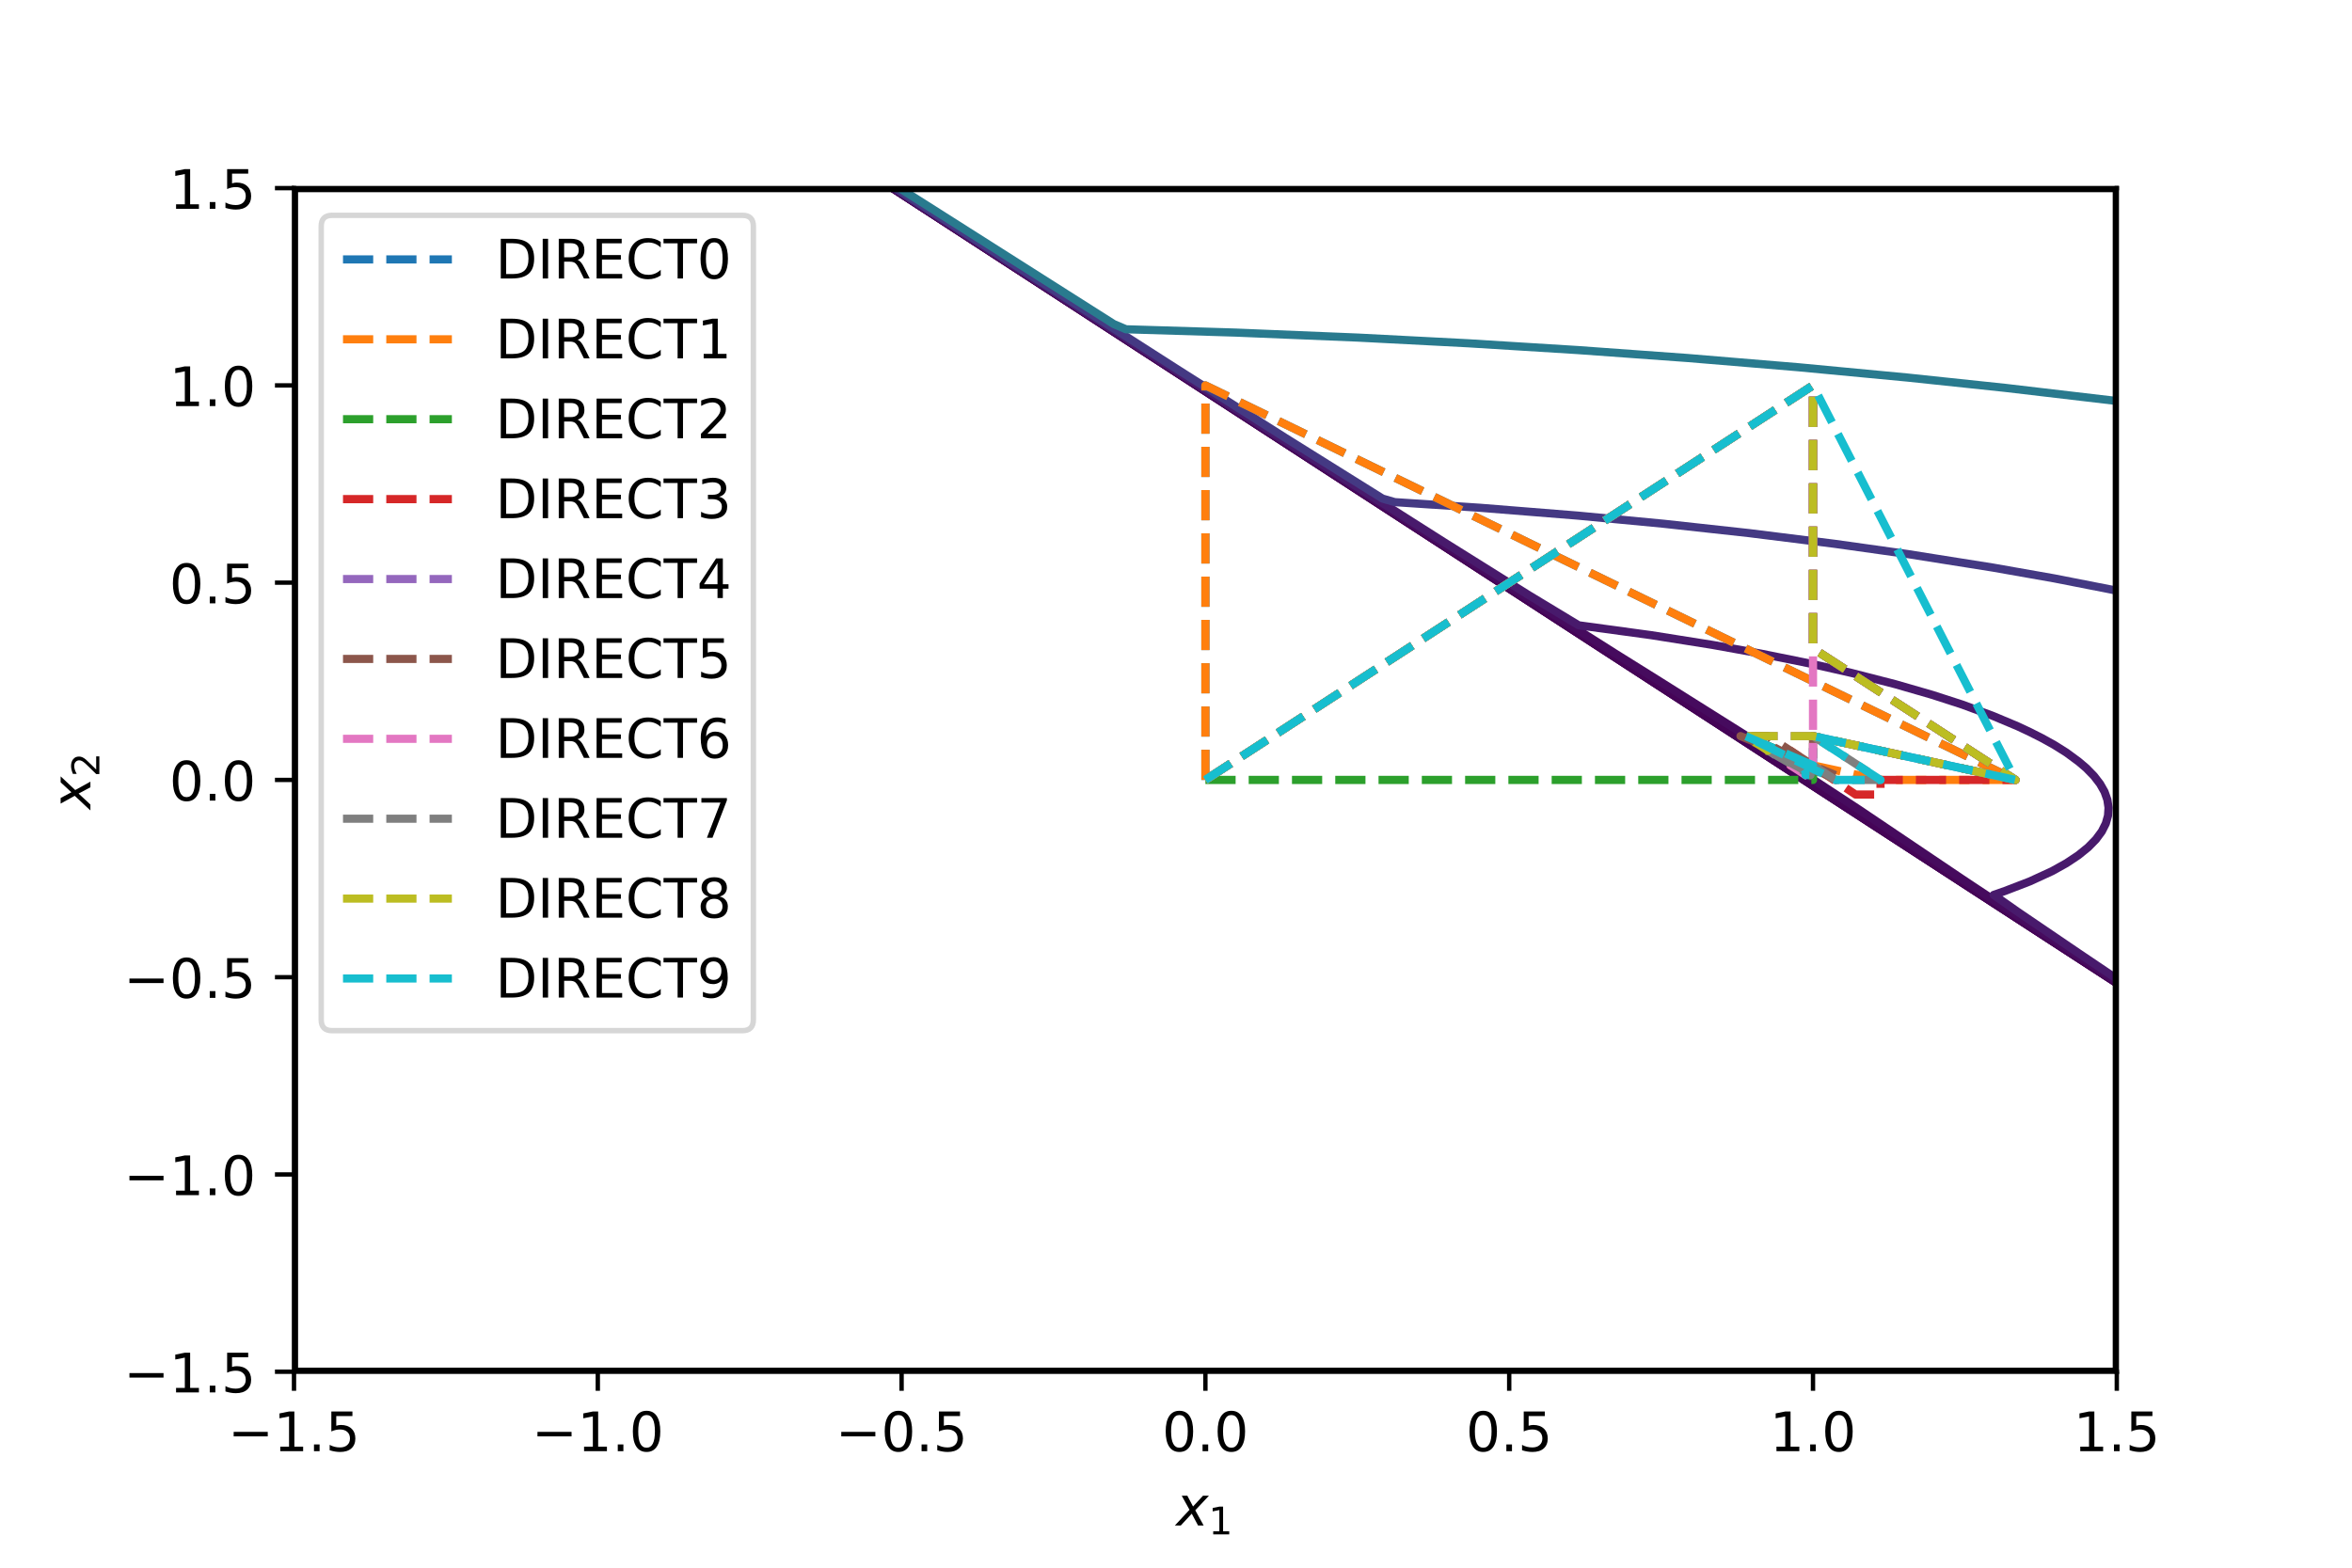 <?xml version="1.0" encoding="utf-8" standalone="no"?>
<!DOCTYPE svg PUBLIC "-//W3C//DTD SVG 1.1//EN"
  "http://www.w3.org/Graphics/SVG/1.1/DTD/svg11.dtd">
<!-- Created with matplotlib (https://matplotlib.org/) -->
<svg height="288pt" version="1.1" viewBox="0 0 432 288" width="432pt" xmlns="http://www.w3.org/2000/svg" xmlns:xlink="http://www.w3.org/1999/xlink">
 <defs>
  <style type="text/css">*{stroke-linecap:butt;stroke-linejoin:round;}</style>
 </defs>
 <g id="figure_1">
  <g id="patch_1">
   <path d="M 0 288 
L 432 288 
L 432 0 
L 0 0 
z
" style="fill:#ffffff;"/>
  </g>
  <g id="axes_1">
   <g id="patch_2">
    <path d="M 54 252 
L 388.8 252 
L 388.8 34.56 
L 54 34.56 
z
" style="fill:#ffffff;"/>
   </g>
   <g id="matplotlib.axis_1">
    <g id="xtick_1">
     <g id="line2d_1">
      <defs>
       <path d="M 0 0 
L 0 3.5 
" id="m170f81710a" style="stroke:#000000;stroke-width:0.8;"/>
      </defs>
      <g>
       <use style="stroke:#000000;stroke-width:0.8;" x="54" xlink:href="#m170f81710a" y="252"/>
      </g>
     </g>
     <g id="text_1">
      <!-- −1.5 -->
      <g transform="translate(41.859 266.598)scale(0.1 -0.1)">
       <defs>
        <path d="M 10.594 35.5 
L 73.188 35.5 
L 73.188 27.203 
L 10.594 27.203 
z
" id="DejaVuSans-8722"/>
        <path d="M 12.406 8.297 
L 28.516 8.297 
L 28.516 63.922 
L 10.984 60.406 
L 10.984 69.391 
L 28.422 72.906 
L 38.281 72.906 
L 38.281 8.297 
L 54.391 8.297 
L 54.391 0 
L 12.406 0 
z
" id="DejaVuSans-49"/>
        <path d="M 10.688 12.406 
L 21 12.406 
L 21 0 
L 10.688 0 
z
" id="DejaVuSans-46"/>
        <path d="M 10.797 72.906 
L 49.516 72.906 
L 49.516 64.594 
L 19.828 64.594 
L 19.828 46.734 
Q 21.969 47.469 24.109 47.828 
Q 26.266 48.188 28.422 48.188 
Q 40.625 48.188 47.75 41.5 
Q 54.891 34.812 54.891 23.391 
Q 54.891 11.625 47.562 5.094 
Q 40.234 -1.422 26.906 -1.422 
Q 22.312 -1.422 17.547 -0.641 
Q 12.797 0.141 7.719 1.703 
L 7.719 11.625 
Q 12.109 9.234 16.797 8.062 
Q 21.484 6.891 26.703 6.891 
Q 35.156 6.891 40.078 11.328 
Q 45.016 15.766 45.016 23.391 
Q 45.016 31 40.078 35.438 
Q 35.156 39.891 26.703 39.891 
Q 22.75 39.891 18.812 39.016 
Q 14.891 38.141 10.797 36.281 
z
" id="DejaVuSans-53"/>
       </defs>
       <use xlink:href="#DejaVuSans-8722"/>
       <use x="83.789" xlink:href="#DejaVuSans-49"/>
       <use x="147.412" xlink:href="#DejaVuSans-46"/>
       <use x="179.199" xlink:href="#DejaVuSans-53"/>
      </g>
     </g>
    </g>
    <g id="xtick_2">
     <g id="line2d_2">
      <g>
       <use style="stroke:#000000;stroke-width:0.8;" x="109.8" xlink:href="#m170f81710a" y="252"/>
      </g>
     </g>
     <g id="text_2">
      <!-- −1.0 -->
      <g transform="translate(97.659 266.598)scale(0.1 -0.1)">
       <defs>
        <path d="M 31.781 66.406 
Q 24.172 66.406 20.328 58.906 
Q 16.5 51.422 16.5 36.375 
Q 16.5 21.391 20.328 13.891 
Q 24.172 6.391 31.781 6.391 
Q 39.453 6.391 43.281 13.891 
Q 47.125 21.391 47.125 36.375 
Q 47.125 51.422 43.281 58.906 
Q 39.453 66.406 31.781 66.406 
z
M 31.781 74.219 
Q 44.047 74.219 50.516 64.516 
Q 56.984 54.828 56.984 36.375 
Q 56.984 17.969 50.516 8.266 
Q 44.047 -1.422 31.781 -1.422 
Q 19.531 -1.422 13.062 8.266 
Q 6.594 17.969 6.594 36.375 
Q 6.594 54.828 13.062 64.516 
Q 19.531 74.219 31.781 74.219 
z
" id="DejaVuSans-48"/>
       </defs>
       <use xlink:href="#DejaVuSans-8722"/>
       <use x="83.789" xlink:href="#DejaVuSans-49"/>
       <use x="147.412" xlink:href="#DejaVuSans-46"/>
       <use x="179.199" xlink:href="#DejaVuSans-48"/>
      </g>
     </g>
    </g>
    <g id="xtick_3">
     <g id="line2d_3">
      <g>
       <use style="stroke:#000000;stroke-width:0.8;" x="165.6" xlink:href="#m170f81710a" y="252"/>
      </g>
     </g>
     <g id="text_3">
      <!-- −0.5 -->
      <g transform="translate(153.459 266.598)scale(0.1 -0.1)">
       <use xlink:href="#DejaVuSans-8722"/>
       <use x="83.789" xlink:href="#DejaVuSans-48"/>
       <use x="147.412" xlink:href="#DejaVuSans-46"/>
       <use x="179.199" xlink:href="#DejaVuSans-53"/>
      </g>
     </g>
    </g>
    <g id="xtick_4">
     <g id="line2d_4">
      <g>
       <use style="stroke:#000000;stroke-width:0.8;" x="221.4" xlink:href="#m170f81710a" y="252"/>
      </g>
     </g>
     <g id="text_4">
      <!-- 0.0 -->
      <g transform="translate(213.448 266.598)scale(0.1 -0.1)">
       <use xlink:href="#DejaVuSans-48"/>
       <use x="63.623" xlink:href="#DejaVuSans-46"/>
       <use x="95.41" xlink:href="#DejaVuSans-48"/>
      </g>
     </g>
    </g>
    <g id="xtick_5">
     <g id="line2d_5">
      <g>
       <use style="stroke:#000000;stroke-width:0.8;" x="277.2" xlink:href="#m170f81710a" y="252"/>
      </g>
     </g>
     <g id="text_5">
      <!-- 0.5 -->
      <g transform="translate(269.248 266.598)scale(0.1 -0.1)">
       <use xlink:href="#DejaVuSans-48"/>
       <use x="63.623" xlink:href="#DejaVuSans-46"/>
       <use x="95.41" xlink:href="#DejaVuSans-53"/>
      </g>
     </g>
    </g>
    <g id="xtick_6">
     <g id="line2d_6">
      <g>
       <use style="stroke:#000000;stroke-width:0.8;" x="333" xlink:href="#m170f81710a" y="252"/>
      </g>
     </g>
     <g id="text_6">
      <!-- 1.0 -->
      <g transform="translate(325.048 266.598)scale(0.1 -0.1)">
       <use xlink:href="#DejaVuSans-49"/>
       <use x="63.623" xlink:href="#DejaVuSans-46"/>
       <use x="95.41" xlink:href="#DejaVuSans-48"/>
      </g>
     </g>
    </g>
    <g id="xtick_7">
     <g id="line2d_7">
      <g>
       <use style="stroke:#000000;stroke-width:0.8;" x="388.8" xlink:href="#m170f81710a" y="252"/>
      </g>
     </g>
     <g id="text_7">
      <!-- 1.5 -->
      <g transform="translate(380.848 266.598)scale(0.1 -0.1)">
       <use xlink:href="#DejaVuSans-49"/>
       <use x="63.623" xlink:href="#DejaVuSans-46"/>
       <use x="95.41" xlink:href="#DejaVuSans-53"/>
      </g>
     </g>
    </g>
    <g id="text_8">
     <!-- $x_1$ -->
     <g transform="translate(216.05 280.277)scale(0.1 -0.1)">
      <defs>
       <path d="M 60.016 54.688 
L 34.906 27.875 
L 50.297 0 
L 39.984 0 
L 28.422 21.688 
L 8.297 0 
L -2.594 0 
L 24.312 28.812 
L 10.016 54.688 
L 20.312 54.688 
L 30.812 34.906 
L 49.125 54.688 
z
" id="DejaVuSans-Oblique-120"/>
      </defs>
      <use transform="translate(0 0.312)" xlink:href="#DejaVuSans-Oblique-120"/>
      <use transform="translate(59.18 -16.094)scale(0.7)" xlink:href="#DejaVuSans-49"/>
     </g>
    </g>
   </g>
   <g id="matplotlib.axis_2">
    <g id="ytick_1">
     <g id="line2d_8">
      <defs>
       <path d="M 0 0 
L -3.5 0 
" id="m8326933196" style="stroke:#000000;stroke-width:0.8;"/>
      </defs>
      <g>
       <use style="stroke:#000000;stroke-width:0.8;" x="54" xlink:href="#m8326933196" y="252"/>
      </g>
     </g>
     <g id="text_9">
      <!-- −1.5 -->
      <g transform="translate(22.717 255.799)scale(0.1 -0.1)">
       <use xlink:href="#DejaVuSans-8722"/>
       <use x="83.789" xlink:href="#DejaVuSans-49"/>
       <use x="147.412" xlink:href="#DejaVuSans-46"/>
       <use x="179.199" xlink:href="#DejaVuSans-53"/>
      </g>
     </g>
    </g>
    <g id="ytick_2">
     <g id="line2d_9">
      <g>
       <use style="stroke:#000000;stroke-width:0.8;" x="54" xlink:href="#m8326933196" y="215.76"/>
      </g>
     </g>
     <g id="text_10">
      <!-- −1.0 -->
      <g transform="translate(22.717 219.559)scale(0.1 -0.1)">
       <use xlink:href="#DejaVuSans-8722"/>
       <use x="83.789" xlink:href="#DejaVuSans-49"/>
       <use x="147.412" xlink:href="#DejaVuSans-46"/>
       <use x="179.199" xlink:href="#DejaVuSans-48"/>
      </g>
     </g>
    </g>
    <g id="ytick_3">
     <g id="line2d_10">
      <g>
       <use style="stroke:#000000;stroke-width:0.8;" x="54" xlink:href="#m8326933196" y="179.52"/>
      </g>
     </g>
     <g id="text_11">
      <!-- −0.5 -->
      <g transform="translate(22.717 183.319)scale(0.1 -0.1)">
       <use xlink:href="#DejaVuSans-8722"/>
       <use x="83.789" xlink:href="#DejaVuSans-48"/>
       <use x="147.412" xlink:href="#DejaVuSans-46"/>
       <use x="179.199" xlink:href="#DejaVuSans-53"/>
      </g>
     </g>
    </g>
    <g id="ytick_4">
     <g id="line2d_11">
      <g>
       <use style="stroke:#000000;stroke-width:0.8;" x="54" xlink:href="#m8326933196" y="143.28"/>
      </g>
     </g>
     <g id="text_12">
      <!-- 0.0 -->
      <g transform="translate(31.097 147.079)scale(0.1 -0.1)">
       <use xlink:href="#DejaVuSans-48"/>
       <use x="63.623" xlink:href="#DejaVuSans-46"/>
       <use x="95.41" xlink:href="#DejaVuSans-48"/>
      </g>
     </g>
    </g>
    <g id="ytick_5">
     <g id="line2d_12">
      <g>
       <use style="stroke:#000000;stroke-width:0.8;" x="54" xlink:href="#m8326933196" y="107.04"/>
      </g>
     </g>
     <g id="text_13">
      <!-- 0.5 -->
      <g transform="translate(31.097 110.839)scale(0.1 -0.1)">
       <use xlink:href="#DejaVuSans-48"/>
       <use x="63.623" xlink:href="#DejaVuSans-46"/>
       <use x="95.41" xlink:href="#DejaVuSans-53"/>
      </g>
     </g>
    </g>
    <g id="ytick_6">
     <g id="line2d_13">
      <g>
       <use style="stroke:#000000;stroke-width:0.8;" x="54" xlink:href="#m8326933196" y="70.8"/>
      </g>
     </g>
     <g id="text_14">
      <!-- 1.0 -->
      <g transform="translate(31.097 74.599)scale(0.1 -0.1)">
       <use xlink:href="#DejaVuSans-49"/>
       <use x="63.623" xlink:href="#DejaVuSans-46"/>
       <use x="95.41" xlink:href="#DejaVuSans-48"/>
      </g>
     </g>
    </g>
    <g id="ytick_7">
     <g id="line2d_14">
      <g>
       <use style="stroke:#000000;stroke-width:0.8;" x="54" xlink:href="#m8326933196" y="34.56"/>
      </g>
     </g>
     <g id="text_15">
      <!-- 1.5 -->
      <g transform="translate(31.097 38.359)scale(0.1 -0.1)">
       <use xlink:href="#DejaVuSans-49"/>
       <use x="63.623" xlink:href="#DejaVuSans-46"/>
       <use x="95.41" xlink:href="#DejaVuSans-53"/>
      </g>
     </g>
    </g>
    <g id="text_16">
     <!-- $x_2$ -->
     <g transform="translate(16.637 148.63)rotate(-90)scale(0.1 -0.1)">
      <defs>
       <path d="M 19.188 8.297 
L 53.609 8.297 
L 53.609 0 
L 7.328 0 
L 7.328 8.297 
Q 12.938 14.109 22.625 23.891 
Q 32.328 33.688 34.812 36.531 
Q 39.547 41.844 41.422 45.531 
Q 43.312 49.219 43.312 52.781 
Q 43.312 58.594 39.234 62.25 
Q 35.156 65.922 28.609 65.922 
Q 23.969 65.922 18.812 64.312 
Q 13.672 62.703 7.812 59.422 
L 7.812 69.391 
Q 13.766 71.781 18.938 73 
Q 24.125 74.219 28.422 74.219 
Q 39.75 74.219 46.484 68.547 
Q 53.219 62.891 53.219 53.422 
Q 53.219 48.922 51.531 44.891 
Q 49.859 40.875 45.406 35.406 
Q 44.188 33.984 37.641 27.219 
Q 31.109 20.453 19.188 8.297 
z
" id="DejaVuSans-50"/>
      </defs>
      <use transform="translate(0 0.312)" xlink:href="#DejaVuSans-Oblique-120"/>
      <use transform="translate(59.18 -16.094)scale(0.7)" xlink:href="#DejaVuSans-50"/>
     </g>
    </g>
   </g>
   <g id="LineCollection_1">
    <path clip-path="url(#p0e8882170e)" d="M 109.165 -1 
L 433 209.317 
L 433 209.317 
" style="fill:none;stroke:#440154;stroke-width:1.5;"/>
   </g>
   <g id="LineCollection_2">
    <path clip-path="url(#p0e8882170e)" d="M 109.166 -1 
L 433 209.315 
L 433 209.315 
" style="fill:none;stroke:#440154;stroke-width:1.5;"/>
   </g>
   <g id="LineCollection_3">
    <path clip-path="url(#p0e8882170e)" d="M 109.168 -1 
L 433 209.31 
L 433 209.31 
" style="fill:none;stroke:#440154;stroke-width:1.5;"/>
   </g>
   <g id="LineCollection_4">
    <path clip-path="url(#p0e8882170e)" d="M 109.173 -1 
L 301.034 123.476 
L 303.514 125.069 
L 433 209.297 
L 433 209.297 
" style="fill:none;stroke:#440256;stroke-width:1.5;"/>
   </g>
   <g id="LineCollection_5">
    <path clip-path="url(#p0e8882170e)" d="M 109.185 -1 
L 269.629 103.075 
L 272.116 104.673 
L 294.305 118.965 
L 297.031 120.698 
L 312.25 130.454 
L 317.505 133.81 
L 350.385 155.287 
L 353.143 157.12 
L 370.574 168.561 
L 373.108 170.232 
L 428.897 206.597 
L 433 209.266 
L 433 209.266 
" style="fill:none;stroke:#450457;stroke-width:1.5;"/>
   </g>
   <g id="LineCollection_6">
    <path clip-path="url(#p0e8882170e)" d="M 109.215 -1 
L 235.981 81.198 
L 240.757 84.276 
L 265.143 99.993 
L 270.191 103.216 
L 283.088 111.464 
L 288.492 114.871 
L 296.548 119.977 
L 304.699 125.069 
L 310.007 128.409 
L 320.913 135.267 
L 341.412 148.702 
L 360.4 161.491 
L 368.331 166.76 
L 373.531 170.232 
L 386.276 178.629 
L 391.213 181.887 
L 419.925 200.662 
L 424.635 203.741 
L 433 209.19 
L 433 209.19 
" style="fill:none;stroke:#460b5e;stroke-width:1.5;"/>
   </g>
   <g id="LineCollection_7">
    <path clip-path="url(#p0e8882170e)" d="M 109.289 -1 
L 195.603 54.93 
L 202.699 59.509 
L 229.251 76.635 
L 236.63 81.362 
L 249.44 89.575 
L 257.163 94.474 
L 265.143 99.546 
L 275.664 106.129 
L 280.845 109.366 
L 289.952 114.871 
L 303.277 116.686 
L 314.493 118.467 
L 323.466 120.083 
L 332.439 121.897 
L 340.011 123.612 
L 348.142 125.701 
L 354.871 127.645 
L 360.422 129.44 
L 366.087 131.537 
L 370.574 133.42 
L 372.817 134.472 
L 375.06 135.606 
L 377.304 136.852 
L 379.547 138.261 
L 381.79 139.914 
L 383.183 141.095 
L 384.605 142.552 
L 385.727 144.008 
L 386.55 145.465 
L 387.068 146.922 
L 387.283 148.379 
L 387.189 149.836 
L 386.778 151.293 
L 386.041 152.75 
L 384.962 154.207 
L 383.534 155.664 
L 381.737 157.12 
L 379.544 158.577 
L 376.929 160.034 
L 372.817 161.925 
L 368.331 163.653 
L 366.182 164.405 
L 370.574 167.491 
L 381.79 175.112 
L 389.683 180.431 
L 397.492 185.613 
L 402.833 189.172 
L 415.438 197.473 
L 420.52 200.827 
L 433 209.002 
L 433 209.002 
" style="fill:none;stroke:#481a6c;stroke-width:1.5;"/>
   </g>
   <g id="LineCollection_8">
    <path clip-path="url(#p0e8882170e)" d="M 433 180.638 
L 431.141 181.098 
L 428.897 181.644 
L 427.878 181.887 
L 426.654 182.167 
L 424.411 182.67 
L 422.168 183.165 
L 421.34 183.344 
L 419.925 183.638 
L 417.681 184.095 
L 415.438 184.544 
L 414.132 184.801 
L 413.195 184.978 
L 410.952 185.394 
L 408.709 185.802 
L 406.465 186.202 
L 406.148 186.258 
L 404.222 186.582 
L 401.979 186.953 
L 401.933 187.715 
L 401.979 187.745 
L 404.071 189.172 
L 404.222 189.27 
L 406.216 190.629 
L 406.465 190.791 
L 408.367 192.086 
L 408.709 192.307 
L 410.525 193.543 
L 410.952 193.82 
L 412.687 194.999 
L 413.195 195.329 
L 414.855 196.456 
L 415.438 196.835 
L 417.027 197.913 
L 417.681 198.338 
L 419.203 199.37 
L 419.925 199.839 
L 421.383 200.827 
L 422.168 201.336 
L 423.567 202.284 
L 424.411 202.832 
L 425.755 203.741 
L 426.654 204.325 
L 427.945 205.198 
L 428.897 205.816 
L 430.139 206.654 
L 431.141 207.305 
L 432.335 208.111 
L 433 208.543 
" style="fill:none;stroke:#443983;stroke-width:1.5;"/>
    <path clip-path="url(#p0e8882170e)" d="M 109.468 -1 
L 159.712 31.504 
L 169.254 37.656 
L 193.36 53.187 
L 203.229 59.509 
L 215.792 67.557 
L 228.352 75.535 
L 235.981 80.374 
L 253.927 91.59 
L 256.17 92.247 
L 271.872 93.285 
L 289.818 94.725 
L 305.521 96.214 
L 321.223 97.933 
L 336.926 99.895 
L 350.385 101.786 
L 366.087 104.277 
L 377.304 106.255 
L 391.516 109.043 
L 404.222 111.848 
L 410.952 113.471 
L 422.168 116.433 
L 431.672 119.241 
L 433 119.667 
L 433 119.667 
" style="fill:none;stroke:#443983;stroke-width:1.5;"/>
   </g>
   <g id="LineCollection_9">
    <path clip-path="url(#p0e8882170e)" d="M 109.907 -1 
L 135.036 15.193 
L 151.872 26.001 
L 166.441 35.341 
L 204.576 59.541 
L 206.819 60.492 
L 227.008 61.1 
L 249.44 62.019 
L 269.629 63.061 
L 289.818 64.311 
L 310.007 65.773 
L 330.196 67.455 
L 350.385 69.364 
L 368.331 71.259 
L 388.52 73.634 
L 406.465 75.968 
L 424.411 78.529 
L 433 79.842 
L 433 79.842 
" style="fill:none;stroke:#297a8e;stroke-width:1.5;"/>
   </g>
   <g id="LineCollection_10">
    <path clip-path="url(#p0e8882170e)" d="M 110.996 -1 
L 132.793 12.772 
L 159.712 12.996 
L 186.63 13.456 
L 213.549 14.146 
L 240.467 15.07 
L 267.386 16.223 
L 294.305 17.61 
L 321.223 19.233 
L 348.142 21.097 
L 373.647 23.087 
L 399.736 25.361 
L 424.411 27.736 
L 433 28.616 
L 433 28.616 
" style="fill:none;stroke:#fde725;stroke-width:1.5;"/>
   </g>
   <g id="line2d_15">
    <path clip-path="url(#p0e8882170e)" d="M 54 252 
L 388.8 252 
" style="fill:none;stroke:#000000;stroke-linecap:square;stroke-width:1.5;"/>
   </g>
   <g id="line2d_16">
    <path clip-path="url(#p0e8882170e)" d="M 54 34.56 
L 388.8 34.56 
" style="fill:none;stroke:#000000;stroke-linecap:square;stroke-width:1.5;"/>
   </g>
   <g id="line2d_17">
    <path clip-path="url(#p0e8882170e)" d="M 54 252 
L 54 34.56 
" style="fill:none;stroke:#000000;stroke-linecap:square;stroke-width:1.5;"/>
   </g>
   <g id="line2d_18">
    <path clip-path="url(#p0e8882170e)" d="M 388.8 252 
L 388.8 34.56 
" style="fill:none;stroke:#000000;stroke-linecap:square;stroke-width:1.5;"/>
   </g>
   <g id="line2d_19">
    <path clip-path="url(#p0e8882170e)" d="M 221.4 143.28 
L 221.4 143.28 
L 221.4 70.8 
L 221.4 70.8 
L 221.4 70.8 
L 221.4 70.8 
L 221.4 70.8 
L 221.4 70.8 
L 221.4 70.8 
L 221.4 70.8 
L 370.2 143.28 
L 370.2 143.28 
L 370.2 143.28 
L 370.2 143.28 
L 370.2 143.28 
L 370.2 143.28 
L 333 135.227 
L 333 135.227 
L 333 135.227 
L 333 135.227 
L 333 135.227 
L 333 135.227 
L 333 135.227 
L 333 135.227 
L 333 140.596 
L 320.6 135.227 
L 320.6 135.227 
L 320.6 135.227 
L 320.6 135.227 
L 320.6 135.227 
L 320.6 135.227 
L 320.6 135.227 
L 320.6 135.227 
L 320.6 135.227 
L 320.6 135.227 
L 320.6 135.227 
L 320.6 135.227 
L 320.6 135.227 
L 320.6 135.227 
L 320.6 135.227 
L 320.6 135.227 
L 320.6 135.227 
L 320.6 135.227 
L 320.6 135.227 
L 320.6 135.227 
L 320.6 135.227 
L 320.6 135.227 
L 320.6 135.227 
L 320.6 135.227 
L 320.6 135.227 
L 320.6 135.227 
L 320.6 135.227 
L 320.6 135.227 
L 320.6 135.227 
L 320.6 135.227 
L 320.6 135.227 
L 320.6 135.227 
L 320.6 135.227 
L 320.6 135.227 
L 320.6 135.227 
L 320.6 135.227 
L 320.6 135.227 
L 320.6 135.227 
L 320.6 135.227 
L 320.6 135.227 
L 320.6 135.227 
L 320.6 135.227 
L 320.6 135.227 
L 320.6 135.227 
L 320.6 135.227 
L 320.6 135.227 
L 320.6 135.227 
L 320.6 135.227 
L 320.6 135.227 
L 320.6 135.227 
L 320.6 135.227 
L 320.6 135.127 
L 320.6 135.127 
L 320.6 135.127 
L 320.6 135.127 
L 320.6 135.127 
L 320.6 135.127 
L 320.6 135.127 
L 320.6 135.127 
L 320.6 135.127 
L 320.6 135.127 
L 320.6 135.127 
L 320.6 135.127 
L 320.6 135.127 
L 320.6 135.127 
L 320.6 135.127 
L 320.6 135.127 
L 320.6 135.127 
L 320.6 135.127 
L 320.6 135.127 
L 320.6 135.127 
L 320.6 135.127 
L 320.6 135.127 
L 320.6 135.127 
L 320.6 135.127 
" style="fill:none;stroke:#1f77b4;stroke-dasharray:5.55,2.4;stroke-dashoffset:0;stroke-width:1.5;"/>
   </g>
   <g id="line2d_20">
    <path clip-path="url(#p0e8882170e)" d="M 221.4 143.28 
L 221.4 143.28 
L 221.4 70.8 
L 221.4 70.8 
L 221.4 70.8 
L 221.4 70.8 
L 221.4 70.8 
L 221.4 70.8 
L 221.4 70.8 
L 221.4 70.8 
L 370.2 143.28 
L 370.2 143.28 
L 370.2 143.28 
L 370.2 143.28 
L 370.2 143.28 
L 370.2 143.28 
L 345.4 143.28 
L 345.4 143.28 
L 345.4 143.28 
L 345.4 143.28 
L 345.4 143.28 
L 345.4 143.28 
L 345.4 143.28 
L 345.4 143.28 
L 333 140.596 
L 333 140.596 
L 333 140.596 
L 333 140.596 
L 333 140.596 
L 333 140.596 
L 333 140.596 
L 333 140.596 
L 333 140.596 
L 333 140.596 
L 333 140.596 
L 333 140.596 
L 333 140.596 
L 328.867 140.596 
L 328.867 140.596 
L 328.867 140.596 
L 328.867 140.596 
L 328.867 140.596 
L 328.867 140.596 
L 328.867 140.596 
L 328.867 140.596 
L 328.867 140.596 
L 328.867 140.596 
L 328.867 140.596 
L 328.867 140.596 
L 328.867 140.596 
L 328.867 140.596 
L 328.867 140.596 
L 328.867 140.596 
L 328.867 140.596 
L 328.867 140.596 
L 328.867 140.596 
L 328.867 140.596 
L 328.867 140.596 
L 328.867 140.596 
L 328.867 140.596 
L 328.867 140.596 
L 328.867 140.596 
L 334.378 143.28 
L 334.378 143.28 
L 334.378 143.28 
L 334.378 143.28 
L 334.378 143.28 
L 334.378 143.28 
L 334.378 143.28 
L 334.378 143.28 
L 334.378 143.28 
L 334.378 143.28 
L 334.378 143.28 
L 334.378 143.28 
L 334.378 143.28 
L 334.378 143.28 
L 334.378 143.28 
L 334.378 143.28 
L 334.378 143.28 
L 334.378 143.28 
L 334.378 143.28 
L 334.378 143.28 
L 334.837 143.28 
L 334.837 143.28 
L 334.837 143.28 
L 334.837 143.28 
L 334.837 143.28 
L 334.837 143.28 
L 334.837 143.28 
L 334.837 143.28 
L 334.837 143.28 
L 334.837 143.28 
L 334.837 143.28 
L 334.837 143.28 
L 334.837 143.28 
L 334.837 143.28 
L 334.837 143.28 
L 334.837 143.28 
L 334.837 143.28 
L 334.837 143.28 
" style="fill:none;stroke:#ff7f0e;stroke-dasharray:5.55,2.4;stroke-dashoffset:0;stroke-width:1.5;"/>
   </g>
   <g id="line2d_21">
    <path clip-path="url(#p0e8882170e)" d="M 221.4 143.28 
L 221.4 143.28 
L 333 143.28 
L 333 143.28 
L 333 143.28 
L 333 143.28 
L 333 143.28 
L 333 143.28 
L 333 143.28 
L 333 143.28 
L 333 143.28 
L 333 143.28 
L 333 143.28 
L 333 143.28 
L 333 143.28 
L 333 143.28 
L 333 143.28 
L 333 143.28 
L 333 143.28 
L 333 143.28 
L 333 143.28 
L 333 143.28 
L 333 140.596 
L 320.6 135.227 
L 320.6 135.227 
L 320.6 135.227 
L 320.6 135.227 
L 320.6 135.227 
L 320.6 135.227 
L 320.6 135.227 
L 320.6 135.227 
L 320.6 135.227 
L 320.6 135.227 
L 320.6 135.227 
L 320.6 135.227 
L 320.6 135.227 
L 320.6 135.227 
L 320.6 135.227 
L 320.6 135.227 
L 320.6 135.227 
L 320.6 135.227 
L 320.6 135.227 
L 320.6 135.227 
L 320.6 135.227 
L 320.6 135.227 
L 320.6 135.227 
L 320.6 135.227 
L 320.6 135.227 
L 320.6 135.227 
L 320.6 135.227 
L 320.6 135.227 
L 320.6 135.227 
L 320.6 135.227 
L 320.6 135.227 
L 320.6 135.227 
L 320.6 135.227 
L 320.6 135.227 
L 320.6 135.227 
L 320.6 135.227 
L 320.6 135.227 
L 320.6 135.227 
L 320.6 135.227 
L 320.6 135.227 
L 320.6 135.227 
L 320.6 135.227 
L 320.6 135.227 
L 320.6 135.227 
L 320.6 135.227 
L 320.6 135.227 
L 320.6 135.227 
L 320.6 135.227 
L 320.6 135.227 
L 320.6 135.227 
L 320.6 135.227 
L 320.6 135.227 
L 320.6 135.227 
L 320.6 135.227 
L 320.6 135.227 
L 320.6 135.227 
L 320.6 135.227 
L 320.6 135.227 
L 320.6 135.227 
L 320.6 135.227 
L 320.6 135.227 
L 320.6 135.227 
L 320.6 135.227 
L 320.6 135.227 
L 320.6 135.227 
L 320.6 135.227 
L 320.6 135.227 
L 320.6 135.227 
L 320.6 135.227 
L 320.6 135.227 
L 320.6 135.227 
L 320.6 135.227 
L 320.6 135.227 
L 320.6 135.227 
L 320.6 135.227 
L 320.6 135.227 
L 320.6 135.227 
" style="fill:none;stroke:#2ca02c;stroke-dasharray:5.55,2.4;stroke-dashoffset:0;stroke-width:1.5;"/>
   </g>
   <g id="line2d_22">
    <path clip-path="url(#p0e8882170e)" d="M 221.4 143.28 
L 221.4 143.28 
L 221.4 143.28 
L 221.4 143.28 
L 333 70.8 
L 333 70.8 
L 333 119.12 
L 333 119.12 
L 333 119.12 
L 333 119.12 
L 370.2 143.28 
L 370.2 143.28 
L 370.2 143.28 
L 370.2 143.28 
L 345.4 143.28 
L 345.4 143.28 
L 345.4 143.28 
L 345.4 143.28 
L 345.4 143.28 
L 345.4 143.28 
L 345.4 143.28 
L 345.4 145.964 
L 345.4 145.964 
L 345.4 145.964 
L 345.4 145.964 
L 345.4 145.964 
L 345.4 145.964 
L 341.267 145.964 
L 341.267 145.964 
L 341.267 145.964 
L 341.267 145.964 
L 341.267 145.964 
L 341.267 145.964 
L 341.267 145.964 
L 341.267 145.964 
L 341.267 145.964 
L 341.267 145.964 
L 341.267 145.964 
L 341.267 145.964 
L 341.267 145.964 
L 341.267 145.964 
L 341.267 145.964 
L 341.267 145.964 
L 341.267 145.964 
L 341.267 145.964 
L 341.267 145.964 
L 341.267 145.964 
L 341.267 145.964 
L 341.267 145.964 
L 340.807 145.964 
L 340.807 145.964 
L 340.807 145.964 
L 340.807 145.964 
L 328.867 137.911 
L 328.867 137.911 
L 328.867 137.911 
L 328.867 137.911 
L 328.867 137.911 
L 328.867 137.911 
L 328.867 137.911 
L 328.867 137.911 
L 328.867 137.911 
L 328.867 137.911 
L 328.867 137.911 
L 328.867 137.911 
L 328.867 137.911 
L 328.867 137.911 
L 328.867 137.911 
L 328.867 137.911 
L 328.867 137.911 
L 328.867 137.911 
L 328.867 137.911 
L 328.867 137.911 
L 328.867 137.911 
L 328.867 137.911 
L 328.867 137.911 
L 328.867 137.911 
L 328.867 137.911 
L 328.867 137.911 
L 328.867 137.911 
L 328.867 137.911 
L 328.867 137.911 
L 328.867 137.911 
L 328.867 137.911 
L 328.867 137.911 
L 328.867 137.911 
L 328.867 137.911 
L 328.867 137.911 
L 328.867 137.911 
L 328.867 137.911 
L 328.867 137.911 
L 328.867 137.911 
L 328.867 137.911 
L 328.867 137.911 
L 328.867 137.911 
L 328.867 137.911 
L 328.867 137.911 
L 328.867 137.911 
L 328.867 137.911 
L 328.867 138.011 
" style="fill:none;stroke:#d62728;stroke-dasharray:5.55,2.4;stroke-dashoffset:0;stroke-width:1.5;"/>
   </g>
   <g id="line2d_23">
    <path clip-path="url(#p0e8882170e)" d="M 221.4 143.28 
L 221.4 143.28 
L 221.4 143.28 
L 221.4 143.28 
L 333 70.8 
L 333 70.8 
L 333 119.12 
L 333 119.12 
L 333 119.12 
L 333 119.12 
L 370.2 143.28 
L 370.2 143.28 
L 370.2 143.28 
L 370.2 143.28 
L 333 135.227 
L 333 135.227 
L 333 135.227 
L 320.6 135.227 
L 320.6 135.227 
L 320.6 135.227 
L 320.6 135.227 
L 320.6 135.227 
L 320.6 135.227 
L 320.6 135.227 
L 320.6 135.227 
L 320.6 135.227 
L 320.6 135.227 
L 320.6 135.227 
L 320.6 135.227 
L 320.6 135.227 
L 320.6 135.227 
L 320.6 135.227 
L 320.6 135.227 
L 320.6 135.227 
L 321.978 135.227 
L 321.978 135.227 
L 321.978 135.227 
L 321.978 135.227 
L 321.978 135.227 
L 321.978 135.227 
L 321.978 135.227 
L 321.978 135.227 
L 321.978 135.227 
L 321.978 135.227 
L 321.978 135.227 
L 321.978 135.227 
L 321.978 135.227 
L 321.978 135.227 
L 321.978 135.227 
L 321.978 135.227 
L 321.978 135.227 
L 321.978 135.227 
L 321.978 135.227 
L 321.978 135.227 
L 321.978 135.227 
L 321.978 135.227 
L 321.978 135.227 
L 321.978 135.227 
L 321.978 135.227 
L 321.978 135.227 
L 326.111 138.806 
L 326.111 138.806 
L 326.111 138.806 
L 326.111 138.806 
L 326.111 138.806 
L 326.111 138.806 
L 326.111 138.806 
L 326.111 138.806 
L 326.111 138.806 
L 326.111 138.806 
L 326.111 138.806 
L 326.111 138.806 
L 326.111 138.806 
L 326.111 138.806 
L 326.111 138.806 
L 326.111 138.806 
L 326.111 138.806 
L 326.111 138.806 
L 326.111 138.806 
L 326.111 138.806 
L 326.111 138.806 
L 326.111 138.806 
L 326.111 138.806 
L 326.111 138.806 
L 326.111 138.806 
L 326.111 138.806 
L 326.111 138.806 
L 326.111 138.806 
L 326.111 138.806 
L 326.111 138.806 
L 326.111 138.806 
L 326.111 138.806 
L 326.111 138.806 
L 326.111 138.806 
L 326.111 138.806 
L 326.111 138.806 
L 326.111 138.806 
L 326.111 138.806 
L 326.111 138.806 
L 326.111 138.806 
" style="fill:none;stroke:#9467bd;stroke-dasharray:5.55,2.4;stroke-dashoffset:0;stroke-width:1.5;"/>
   </g>
   <g id="line2d_24">
    <path clip-path="url(#p0e8882170e)" d="M 221.4 143.28 
L 221.4 143.28 
L 221.4 143.28 
L 221.4 143.28 
L 333 70.8 
L 333 70.8 
L 333 119.12 
L 333 119.12 
L 333 119.12 
L 333 119.12 
L 370.2 143.28 
L 370.2 143.28 
L 370.2 143.28 
L 370.2 143.28 
L 333 135.227 
L 333 135.227 
L 333 135.227 
L 333 135.227 
L 333 135.227 
L 333 135.227 
L 333 135.227 
L 333 135.227 
L 333 140.596 
L 333 140.596 
L 333 140.596 
L 333 140.596 
L 333 140.596 
L 333 140.596 
L 333 140.596 
L 333 140.596 
L 333 140.596 
L 333 140.596 
L 333 140.596 
L 333 140.596 
L 324.733 135.227 
L 324.733 135.227 
L 324.733 135.227 
L 324.733 135.227 
L 324.733 135.227 
L 324.733 135.227 
L 321.978 135.227 
L 321.978 135.227 
L 321.978 135.227 
L 321.978 135.227 
L 321.978 135.227 
L 321.978 135.227 
L 321.978 135.227 
L 321.978 135.227 
L 321.978 135.227 
L 321.978 135.227 
L 337.133 143.28 
L 337.133 143.28 
L 337.133 143.28 
L 337.133 143.28 
L 337.133 143.28 
L 337.133 143.28 
L 319.681 135.227 
L 319.681 135.227 
L 319.681 135.227 
L 319.681 135.227 
L 319.681 135.227 
L 319.681 135.227 
L 319.681 135.227 
L 319.681 135.227 
L 319.681 135.227 
L 319.681 135.227 
L 337.133 142.385 
L 337.133 142.385 
L 337.133 142.385 
L 337.133 142.385 
L 337.133 142.385 
L 337.133 142.385 
L 337.133 142.385 
L 337.133 142.385 
L 337.133 142.385 
L 337.133 142.385 
L 337.133 142.385 
L 337.133 142.385 
L 337.133 142.385 
L 337.133 142.385 
L 337.133 142.385 
L 337.133 142.385 
L 337.133 142.385 
L 337.133 142.385 
L 337.133 142.385 
L 337.133 142.385 
L 337.133 142.385 
L 337.133 142.385 
L 337.133 142.385 
L 337.133 142.385 
L 337.133 142.385 
L 337.133 142.385 
L 337.133 142.385 
L 337.133 142.385 
L 337.133 142.385 
L 337.133 142.385 
L 337.133 142.385 
L 337.133 142.385 
L 337.133 142.385 
L 337.133 142.385 
" style="fill:none;stroke:#8c564b;stroke-dasharray:5.55,2.4;stroke-dashoffset:0;stroke-width:1.5;"/>
   </g>
   <g id="line2d_25">
    <path clip-path="url(#p0e8882170e)" d="M 221.4 143.28 
L 221.4 143.28 
L 221.4 143.28 
L 221.4 143.28 
L 333 70.8 
L 333 70.8 
L 333 70.8 
L 333 70.8 
L 333 143.28 
L 333 143.28 
L 333 143.28 
L 333 143.28 
L 333 143.28 
L 333 143.28 
L 333 143.28 
L 333 143.28 
L 333 143.28 
L 333 143.28 
L 333 143.28 
L 333 143.28 
L 333 143.28 
L 333 143.28 
L 333 143.28 
L 333 143.28 
L 333 143.28 
L 333 143.28 
L 333 143.28 
L 333 143.28 
L 333 143.28 
L 333 143.28 
L 333 143.28 
L 333 143.28 
L 333 143.28 
L 333 143.28 
L 333 143.28 
L 333 143.28 
L 333 143.28 
L 328.867 140.596 
L 328.867 140.596 
L 328.867 140.596 
L 328.867 140.596 
L 328.867 140.596 
L 328.867 140.596 
L 328.867 140.596 
L 330.244 140.596 
L 330.244 140.596 
L 330.244 140.596 
L 330.244 140.596 
L 330.244 140.596 
L 330.244 140.596 
L 330.244 140.596 
L 330.244 140.596 
L 330.244 140.596 
L 330.244 140.596 
L 330.244 140.596 
L 330.244 140.596 
L 330.244 140.596 
L 330.244 140.596 
L 330.244 140.596 
L 330.244 140.596 
L 330.244 140.596 
L 330.244 140.596 
L 330.244 140.596 
L 330.244 140.596 
L 330.244 140.596 
L 330.244 140.596 
L 330.244 140.596 
L 330.244 140.596 
L 330.244 140.596 
L 330.244 140.596 
L 330.244 140.596 
L 330.244 140.596 
L 330.244 140.596 
L 330.244 140.596 
L 330.244 140.596 
L 330.244 140.596 
L 330.244 140.596 
L 330.244 140.596 
L 330.244 140.596 
L 330.244 140.596 
L 330.244 140.596 
L 330.244 140.596 
L 328.867 139.402 
L 328.867 139.402 
L 328.867 139.402 
L 328.867 139.402 
L 328.867 139.402 
L 328.867 139.402 
L 328.867 139.402 
L 328.867 139.402 
L 328.867 139.402 
L 328.867 139.402 
L 328.867 139.402 
L 328.867 139.402 
L 328.867 139.402 
L 328.867 139.402 
L 328.867 139.402 
L 328.867 139.402 
L 328.867 139.402 
L 328.867 139.402 
" style="fill:none;stroke:#e377c2;stroke-dasharray:5.55,2.4;stroke-dashoffset:0;stroke-width:1.5;"/>
   </g>
   <g id="line2d_26">
    <path clip-path="url(#p0e8882170e)" d="M 221.4 143.28 
L 221.4 143.28 
L 221.4 143.28 
L 221.4 143.28 
L 333 70.8 
L 333 70.8 
L 333 119.12 
L 333 119.12 
L 333 119.12 
L 333 119.12 
L 370.2 143.28 
L 370.2 143.28 
L 370.2 143.28 
L 370.2 143.28 
L 333 135.227 
L 333 135.227 
L 333 135.227 
L 333 135.227 
L 345.4 143.28 
L 345.4 143.28 
L 345.4 143.28 
L 345.4 143.28 
L 337.133 143.28 
L 337.133 143.28 
L 337.133 143.28 
L 337.133 143.28 
L 337.133 143.28 
L 337.133 143.28 
L 333 140.596 
L 333 140.596 
L 333 140.596 
L 333 140.596 
L 333 140.596 
L 333 140.596 
L 333 142.385 
L 333 142.385 
L 333 142.385 
L 333 142.385 
L 333 142.385 
L 333 142.385 
L 333 142.385 
L 333 142.385 
L 333 142.385 
L 333 142.385 
L 333 142.385 
L 333 142.385 
L 333 142.385 
L 333 142.385 
L 333 142.385 
L 333 142.385 
L 333 142.385 
L 333 142.385 
L 333 142.385 
L 324.733 137.911 
L 324.733 137.911 
L 324.733 137.911 
L 324.733 137.911 
L 324.733 137.911 
L 324.733 137.911 
L 324.733 137.911 
L 324.733 137.911 
L 324.733 137.911 
L 324.733 137.911 
L 324.733 137.911 
L 324.733 137.911 
L 324.733 137.911 
L 324.733 137.911 
L 324.733 137.911 
L 324.733 137.911 
L 324.733 137.911 
L 324.733 137.911 
L 332.541 142.385 
L 332.541 142.385 
L 332.541 142.385 
L 324.733 137.016 
L 324.733 137.016 
L 324.733 137.016 
L 324.733 137.016 
L 324.733 137.016 
L 324.733 137.016 
L 324.733 137.016 
L 324.733 137.016 
L 324.733 137.016 
L 324.733 137.016 
L 324.733 137.016 
L 324.733 137.016 
L 324.733 137.016 
L 324.733 137.016 
L 324.733 137.016 
L 324.733 137.016 
L 324.733 137.016 
L 324.733 137.016 
L 324.733 137.016 
L 324.733 137.016 
L 324.733 137.016 
L 324.733 137.016 
L 324.733 137.016 
L 324.733 137.016 
L 324.733 137.016 
L 324.733 137.016 
" style="fill:none;stroke:#7f7f7f;stroke-dasharray:5.55,2.4;stroke-dashoffset:0;stroke-width:1.5;"/>
   </g>
   <g id="line2d_27">
    <path clip-path="url(#p0e8882170e)" d="M 221.4 143.28 
L 221.4 143.28 
L 221.4 143.28 
L 221.4 143.28 
L 333 70.8 
L 333 70.8 
L 333 119.12 
L 333 119.12 
L 333 119.12 
L 333 119.12 
L 370.2 143.28 
L 370.2 143.28 
L 370.2 143.28 
L 370.2 143.28 
L 333 135.227 
L 333 135.227 
L 333 135.227 
L 320.6 135.227 
L 320.6 135.227 
L 320.6 135.227 
L 320.6 135.227 
L 320.6 135.227 
L 320.6 135.227 
L 320.6 135.227 
L 320.6 135.227 
L 320.6 135.227 
L 320.6 135.227 
L 320.6 135.227 
L 320.6 135.227 
L 320.6 135.227 
L 320.6 135.227 
L 320.6 135.227 
L 320.6 135.227 
L 320.6 135.227 
L 320.6 135.227 
L 324.733 137.911 
L 324.733 137.911 
L 324.733 137.911 
L 324.733 137.911 
L 324.733 137.911 
L 324.733 137.911 
L 324.733 137.911 
L 324.733 137.911 
L 324.733 137.911 
L 324.733 137.911 
L 324.733 137.911 
L 324.733 137.911 
L 324.733 137.911 
L 324.733 137.911 
L 324.733 137.911 
L 324.733 137.911 
L 324.733 137.911 
L 324.733 137.911 
L 324.733 137.911 
L 324.733 137.911 
L 324.733 137.911 
L 324.733 137.911 
L 324.274 137.911 
L 324.274 137.911 
L 324.274 137.911 
L 324.274 137.911 
L 324.274 137.911 
L 324.274 137.911 
L 324.274 137.911 
L 324.274 137.911 
L 324.274 137.911 
L 324.274 137.911 
L 324.274 137.911 
L 324.274 137.911 
L 324.274 137.911 
L 324.274 137.911 
L 324.274 137.911 
L 324.274 137.911 
L 324.274 137.911 
L 324.274 137.911 
L 324.274 137.911 
L 324.274 137.911 
L 324.274 137.911 
L 324.274 137.911 
L 324.274 137.911 
L 324.274 137.911 
L 324.274 137.911 
L 324.274 137.911 
L 324.274 137.911 
L 324.274 137.911 
L 324.274 137.911 
L 324.274 137.911 
L 324.274 137.911 
L 324.274 137.911 
L 324.274 137.911 
L 324.274 137.911 
L 324.274 137.911 
L 324.274 137.911 
L 324.274 137.911 
L 324.274 137.911 
L 324.274 137.944 
L 324.274 137.944 
L 324.274 137.944 
L 324.274 137.944 
L 324.274 137.944 
" style="fill:none;stroke:#bcbd22;stroke-dasharray:5.55,2.4;stroke-dashoffset:0;stroke-width:1.5;"/>
   </g>
   <g id="line2d_28">
    <path clip-path="url(#p0e8882170e)" d="M 221.4 143.28 
L 221.4 143.28 
L 221.4 143.28 
L 221.4 143.28 
L 333 70.8 
L 333 70.8 
L 370.2 143.28 
L 370.2 143.28 
L 370.2 143.28 
L 370.2 143.28 
L 370.2 143.28 
L 370.2 143.28 
L 370.2 143.28 
L 370.2 143.28 
L 333 135.227 
L 333 135.227 
L 333 135.227 
L 333 135.227 
L 345.4 143.28 
L 345.4 143.28 
L 345.4 143.28 
L 345.4 143.28 
L 337.133 143.28 
L 320.6 135.227 
L 320.6 135.227 
L 320.6 135.227 
L 320.6 135.227 
L 320.6 135.227 
L 333 140.596 
L 333 140.596 
L 333 140.596 
L 333 140.596 
L 333 140.596 
L 333 140.596 
L 333 142.385 
L 333 142.385 
L 333 142.385 
L 333 142.385 
L 333 142.385 
L 333 142.385 
L 333 142.385 
L 331.622 142.385 
L 331.622 142.385 
L 331.622 142.385 
L 331.622 142.385 
L 331.622 142.385 
L 331.622 142.385 
L 331.622 142.385 
L 331.622 142.385 
L 331.622 142.385 
L 331.622 142.087 
L 331.622 142.087 
L 331.622 142.087 
L 331.622 142.087 
L 331.622 142.087 
L 331.622 142.087 
L 331.622 142.087 
L 331.622 142.087 
L 331.622 142.087 
L 331.622 142.087 
L 331.622 142.087 
L 331.622 142.087 
L 331.622 142.087 
L 331.622 142.087 
L 331.622 142.087 
L 331.622 142.087 
L 331.622 142.087 
L 331.622 142.087 
L 331.622 142.087 
L 331.622 142.087 
L 331.622 142.087 
L 331.163 142.385 
L 331.163 142.385 
L 331.163 142.385 
L 331.163 142.385 
L 331.163 142.385 
L 331.163 142.385 
L 331.163 142.385 
L 331.163 142.385 
L 331.163 142.385 
L 331.163 142.385 
L 331.163 142.385 
L 331.163 142.385 
L 331.163 142.385 
L 331.163 142.385 
L 331.163 142.385 
L 331.163 142.385 
L 331.163 142.385 
L 331.163 142.385 
L 331.163 142.385 
L 331.163 142.385 
L 331.163 142.385 
L 331.163 142.385 
L 331.163 142.385 
L 331.163 142.385 
L 331.163 142.385 
L 331.163 142.385 
L 331.163 142.385 
L 331.163 142.385 
L 331.163 142.385 
" style="fill:none;stroke:#17becf;stroke-dasharray:5.55,2.4;stroke-dashoffset:0;stroke-width:1.5;"/>
   </g>
   <g id="patch_3">
    <path d="M 54 252 
L 54 34.56 
" style="fill:none;stroke:#000000;stroke-linecap:square;stroke-linejoin:miter;stroke-width:0.8;"/>
   </g>
   <g id="patch_4">
    <path d="M 388.8 252 
L 388.8 34.56 
" style="fill:none;stroke:#000000;stroke-linecap:square;stroke-linejoin:miter;stroke-width:0.8;"/>
   </g>
   <g id="patch_5">
    <path d="M 54 252 
L 388.8 252 
" style="fill:none;stroke:#000000;stroke-linecap:square;stroke-linejoin:miter;stroke-width:0.8;"/>
   </g>
   <g id="patch_6">
    <path d="M 54 34.56 
L 388.8 34.56 
" style="fill:none;stroke:#000000;stroke-linecap:square;stroke-linejoin:miter;stroke-width:0.8;"/>
   </g>
   <g id="legend_1">
    <g id="patch_7">
     <path d="M 61 189.341 
L 136.37 189.341 
Q 138.37 189.341 138.37 187.341 
L 138.37 41.56 
Q 138.37 39.56 136.37 39.56 
L 61 39.56 
Q 59 39.56 59 41.56 
L 59 187.341 
Q 59 189.341 61 189.341 
z
" style="fill:#ffffff;opacity:0.8;stroke:#cccccc;stroke-linejoin:miter;"/>
    </g>
    <g id="line2d_29">
     <path d="M 63 47.658 
L 83 47.658 
" style="fill:none;stroke:#1f77b4;stroke-dasharray:5.55,2.4;stroke-dashoffset:0;stroke-width:1.5;"/>
    </g>
    <g id="line2d_30"/>
    <g id="text_17">
     <!-- DIRECT0 -->
     <g transform="translate(91 51.158)scale(0.1 -0.1)">
      <defs>
       <path d="M 19.672 64.797 
L 19.672 8.109 
L 31.594 8.109 
Q 46.688 8.109 53.688 14.938 
Q 60.688 21.781 60.688 36.531 
Q 60.688 51.172 53.688 57.984 
Q 46.688 64.797 31.594 64.797 
z
M 9.812 72.906 
L 30.078 72.906 
Q 51.266 72.906 61.172 64.094 
Q 71.094 55.281 71.094 36.531 
Q 71.094 17.672 61.125 8.828 
Q 51.172 0 30.078 0 
L 9.812 0 
z
" id="DejaVuSans-68"/>
       <path d="M 9.812 72.906 
L 19.672 72.906 
L 19.672 0 
L 9.812 0 
z
" id="DejaVuSans-73"/>
       <path d="M 44.391 34.188 
Q 47.562 33.109 50.562 29.594 
Q 53.562 26.078 56.594 19.922 
L 66.609 0 
L 56 0 
L 46.688 18.703 
Q 43.062 26.031 39.672 28.422 
Q 36.281 30.812 30.422 30.812 
L 19.672 30.812 
L 19.672 0 
L 9.812 0 
L 9.812 72.906 
L 32.078 72.906 
Q 44.578 72.906 50.734 67.672 
Q 56.891 62.453 56.891 51.906 
Q 56.891 45.016 53.688 40.469 
Q 50.484 35.938 44.391 34.188 
z
M 19.672 64.797 
L 19.672 38.922 
L 32.078 38.922 
Q 39.203 38.922 42.844 42.219 
Q 46.484 45.516 46.484 51.906 
Q 46.484 58.297 42.844 61.547 
Q 39.203 64.797 32.078 64.797 
z
" id="DejaVuSans-82"/>
       <path d="M 9.812 72.906 
L 55.906 72.906 
L 55.906 64.594 
L 19.672 64.594 
L 19.672 43.016 
L 54.391 43.016 
L 54.391 34.719 
L 19.672 34.719 
L 19.672 8.297 
L 56.781 8.297 
L 56.781 0 
L 9.812 0 
z
" id="DejaVuSans-69"/>
       <path d="M 64.406 67.281 
L 64.406 56.891 
Q 59.422 61.531 53.781 63.812 
Q 48.141 66.109 41.797 66.109 
Q 29.297 66.109 22.656 58.469 
Q 16.016 50.828 16.016 36.375 
Q 16.016 21.969 22.656 14.328 
Q 29.297 6.688 41.797 6.688 
Q 48.141 6.688 53.781 8.984 
Q 59.422 11.281 64.406 15.922 
L 64.406 5.609 
Q 59.234 2.094 53.438 0.328 
Q 47.656 -1.422 41.219 -1.422 
Q 24.656 -1.422 15.125 8.703 
Q 5.609 18.844 5.609 36.375 
Q 5.609 53.953 15.125 64.078 
Q 24.656 74.219 41.219 74.219 
Q 47.75 74.219 53.531 72.484 
Q 59.328 70.75 64.406 67.281 
z
" id="DejaVuSans-67"/>
       <path d="M -0.297 72.906 
L 61.375 72.906 
L 61.375 64.594 
L 35.5 64.594 
L 35.5 0 
L 25.594 0 
L 25.594 64.594 
L -0.297 64.594 
z
" id="DejaVuSans-84"/>
      </defs>
      <use xlink:href="#DejaVuSans-68"/>
      <use x="77.002" xlink:href="#DejaVuSans-73"/>
      <use x="106.494" xlink:href="#DejaVuSans-82"/>
      <use x="175.977" xlink:href="#DejaVuSans-69"/>
      <use x="239.16" xlink:href="#DejaVuSans-67"/>
      <use x="308.984" xlink:href="#DejaVuSans-84"/>
      <use x="370.068" xlink:href="#DejaVuSans-48"/>
     </g>
    </g>
    <g id="line2d_31">
     <path d="M 63 62.337 
L 83 62.337 
" style="fill:none;stroke:#ff7f0e;stroke-dasharray:5.55,2.4;stroke-dashoffset:0;stroke-width:1.5;"/>
    </g>
    <g id="line2d_32"/>
    <g id="text_18">
     <!-- DIRECT1 -->
     <g transform="translate(91 65.837)scale(0.1 -0.1)">
      <use xlink:href="#DejaVuSans-68"/>
      <use x="77.002" xlink:href="#DejaVuSans-73"/>
      <use x="106.494" xlink:href="#DejaVuSans-82"/>
      <use x="175.977" xlink:href="#DejaVuSans-69"/>
      <use x="239.16" xlink:href="#DejaVuSans-67"/>
      <use x="308.984" xlink:href="#DejaVuSans-84"/>
      <use x="370.068" xlink:href="#DejaVuSans-49"/>
     </g>
    </g>
    <g id="line2d_33">
     <path d="M 63 77.015 
L 83 77.015 
" style="fill:none;stroke:#2ca02c;stroke-dasharray:5.55,2.4;stroke-dashoffset:0;stroke-width:1.5;"/>
    </g>
    <g id="line2d_34"/>
    <g id="text_19">
     <!-- DIRECT2 -->
     <g transform="translate(91 80.515)scale(0.1 -0.1)">
      <use xlink:href="#DejaVuSans-68"/>
      <use x="77.002" xlink:href="#DejaVuSans-73"/>
      <use x="106.494" xlink:href="#DejaVuSans-82"/>
      <use x="175.977" xlink:href="#DejaVuSans-69"/>
      <use x="239.16" xlink:href="#DejaVuSans-67"/>
      <use x="308.984" xlink:href="#DejaVuSans-84"/>
      <use x="370.068" xlink:href="#DejaVuSans-50"/>
     </g>
    </g>
    <g id="line2d_35">
     <path d="M 63 91.693 
L 83 91.693 
" style="fill:none;stroke:#d62728;stroke-dasharray:5.55,2.4;stroke-dashoffset:0;stroke-width:1.5;"/>
    </g>
    <g id="line2d_36"/>
    <g id="text_20">
     <!-- DIRECT3 -->
     <g transform="translate(91 95.193)scale(0.1 -0.1)">
      <defs>
       <path d="M 40.578 39.312 
Q 47.656 37.797 51.625 33 
Q 55.609 28.219 55.609 21.188 
Q 55.609 10.406 48.188 4.484 
Q 40.766 -1.422 27.094 -1.422 
Q 22.516 -1.422 17.656 -0.516 
Q 12.797 0.391 7.625 2.203 
L 7.625 11.719 
Q 11.719 9.328 16.594 8.109 
Q 21.484 6.891 26.812 6.891 
Q 36.078 6.891 40.938 10.547 
Q 45.797 14.203 45.797 21.188 
Q 45.797 27.641 41.281 31.266 
Q 36.766 34.906 28.719 34.906 
L 20.219 34.906 
L 20.219 43.016 
L 29.109 43.016 
Q 36.375 43.016 40.234 45.922 
Q 44.094 48.828 44.094 54.297 
Q 44.094 59.906 40.109 62.906 
Q 36.141 65.922 28.719 65.922 
Q 24.656 65.922 20.016 65.031 
Q 15.375 64.156 9.812 62.312 
L 9.812 71.094 
Q 15.438 72.656 20.344 73.438 
Q 25.25 74.219 29.594 74.219 
Q 40.828 74.219 47.359 69.109 
Q 53.906 64.016 53.906 55.328 
Q 53.906 49.266 50.438 45.094 
Q 46.969 40.922 40.578 39.312 
z
" id="DejaVuSans-51"/>
      </defs>
      <use xlink:href="#DejaVuSans-68"/>
      <use x="77.002" xlink:href="#DejaVuSans-73"/>
      <use x="106.494" xlink:href="#DejaVuSans-82"/>
      <use x="175.977" xlink:href="#DejaVuSans-69"/>
      <use x="239.16" xlink:href="#DejaVuSans-67"/>
      <use x="308.984" xlink:href="#DejaVuSans-84"/>
      <use x="370.068" xlink:href="#DejaVuSans-51"/>
     </g>
    </g>
    <g id="line2d_37">
     <path d="M 63 106.371 
L 83 106.371 
" style="fill:none;stroke:#9467bd;stroke-dasharray:5.55,2.4;stroke-dashoffset:0;stroke-width:1.5;"/>
    </g>
    <g id="line2d_38"/>
    <g id="text_21">
     <!-- DIRECT4 -->
     <g transform="translate(91 109.871)scale(0.1 -0.1)">
      <defs>
       <path d="M 37.797 64.312 
L 12.891 25.391 
L 37.797 25.391 
z
M 35.203 72.906 
L 47.609 72.906 
L 47.609 25.391 
L 58.016 25.391 
L 58.016 17.188 
L 47.609 17.188 
L 47.609 0 
L 37.797 0 
L 37.797 17.188 
L 4.891 17.188 
L 4.891 26.703 
z
" id="DejaVuSans-52"/>
      </defs>
      <use xlink:href="#DejaVuSans-68"/>
      <use x="77.002" xlink:href="#DejaVuSans-73"/>
      <use x="106.494" xlink:href="#DejaVuSans-82"/>
      <use x="175.977" xlink:href="#DejaVuSans-69"/>
      <use x="239.16" xlink:href="#DejaVuSans-67"/>
      <use x="308.984" xlink:href="#DejaVuSans-84"/>
      <use x="370.068" xlink:href="#DejaVuSans-52"/>
     </g>
    </g>
    <g id="line2d_39">
     <path d="M 63 121.049 
L 83 121.049 
" style="fill:none;stroke:#8c564b;stroke-dasharray:5.55,2.4;stroke-dashoffset:0;stroke-width:1.5;"/>
    </g>
    <g id="line2d_40"/>
    <g id="text_22">
     <!-- DIRECT5 -->
     <g transform="translate(91 124.549)scale(0.1 -0.1)">
      <use xlink:href="#DejaVuSans-68"/>
      <use x="77.002" xlink:href="#DejaVuSans-73"/>
      <use x="106.494" xlink:href="#DejaVuSans-82"/>
      <use x="175.977" xlink:href="#DejaVuSans-69"/>
      <use x="239.16" xlink:href="#DejaVuSans-67"/>
      <use x="308.984" xlink:href="#DejaVuSans-84"/>
      <use x="370.068" xlink:href="#DejaVuSans-53"/>
     </g>
    </g>
    <g id="line2d_41">
     <path d="M 63 135.727 
L 83 135.727 
" style="fill:none;stroke:#e377c2;stroke-dasharray:5.55,2.4;stroke-dashoffset:0;stroke-width:1.5;"/>
    </g>
    <g id="line2d_42"/>
    <g id="text_23">
     <!-- DIRECT6 -->
     <g transform="translate(91 139.227)scale(0.1 -0.1)">
      <defs>
       <path d="M 33.016 40.375 
Q 26.375 40.375 22.484 35.828 
Q 18.609 31.297 18.609 23.391 
Q 18.609 15.531 22.484 10.953 
Q 26.375 6.391 33.016 6.391 
Q 39.656 6.391 43.531 10.953 
Q 47.406 15.531 47.406 23.391 
Q 47.406 31.297 43.531 35.828 
Q 39.656 40.375 33.016 40.375 
z
M 52.594 71.297 
L 52.594 62.312 
Q 48.875 64.062 45.094 64.984 
Q 41.312 65.922 37.594 65.922 
Q 27.828 65.922 22.672 59.328 
Q 17.531 52.734 16.797 39.406 
Q 19.672 43.656 24.016 45.922 
Q 28.375 48.188 33.594 48.188 
Q 44.578 48.188 50.953 41.516 
Q 57.328 34.859 57.328 23.391 
Q 57.328 12.156 50.688 5.359 
Q 44.047 -1.422 33.016 -1.422 
Q 20.359 -1.422 13.672 8.266 
Q 6.984 17.969 6.984 36.375 
Q 6.984 53.656 15.188 63.938 
Q 23.391 74.219 37.203 74.219 
Q 40.922 74.219 44.703 73.484 
Q 48.484 72.75 52.594 71.297 
z
" id="DejaVuSans-54"/>
      </defs>
      <use xlink:href="#DejaVuSans-68"/>
      <use x="77.002" xlink:href="#DejaVuSans-73"/>
      <use x="106.494" xlink:href="#DejaVuSans-82"/>
      <use x="175.977" xlink:href="#DejaVuSans-69"/>
      <use x="239.16" xlink:href="#DejaVuSans-67"/>
      <use x="308.984" xlink:href="#DejaVuSans-84"/>
      <use x="370.068" xlink:href="#DejaVuSans-54"/>
     </g>
    </g>
    <g id="line2d_43">
     <path d="M 63 150.405 
L 83 150.405 
" style="fill:none;stroke:#7f7f7f;stroke-dasharray:5.55,2.4;stroke-dashoffset:0;stroke-width:1.5;"/>
    </g>
    <g id="line2d_44"/>
    <g id="text_24">
     <!-- DIRECT7 -->
     <g transform="translate(91 153.905)scale(0.1 -0.1)">
      <defs>
       <path d="M 8.203 72.906 
L 55.078 72.906 
L 55.078 68.703 
L 28.609 0 
L 18.312 0 
L 43.219 64.594 
L 8.203 64.594 
z
" id="DejaVuSans-55"/>
      </defs>
      <use xlink:href="#DejaVuSans-68"/>
      <use x="77.002" xlink:href="#DejaVuSans-73"/>
      <use x="106.494" xlink:href="#DejaVuSans-82"/>
      <use x="175.977" xlink:href="#DejaVuSans-69"/>
      <use x="239.16" xlink:href="#DejaVuSans-67"/>
      <use x="308.984" xlink:href="#DejaVuSans-84"/>
      <use x="370.068" xlink:href="#DejaVuSans-55"/>
     </g>
    </g>
    <g id="line2d_45">
     <path d="M 63 165.083 
L 83 165.083 
" style="fill:none;stroke:#bcbd22;stroke-dasharray:5.55,2.4;stroke-dashoffset:0;stroke-width:1.5;"/>
    </g>
    <g id="line2d_46"/>
    <g id="text_25">
     <!-- DIRECT8 -->
     <g transform="translate(91 168.583)scale(0.1 -0.1)">
      <defs>
       <path d="M 31.781 34.625 
Q 24.75 34.625 20.719 30.859 
Q 16.703 27.094 16.703 20.516 
Q 16.703 13.922 20.719 10.156 
Q 24.75 6.391 31.781 6.391 
Q 38.812 6.391 42.859 10.172 
Q 46.922 13.969 46.922 20.516 
Q 46.922 27.094 42.891 30.859 
Q 38.875 34.625 31.781 34.625 
z
M 21.922 38.812 
Q 15.578 40.375 12.031 44.719 
Q 8.5 49.078 8.5 55.328 
Q 8.5 64.062 14.719 69.141 
Q 20.953 74.219 31.781 74.219 
Q 42.672 74.219 48.875 69.141 
Q 55.078 64.062 55.078 55.328 
Q 55.078 49.078 51.531 44.719 
Q 48 40.375 41.703 38.812 
Q 48.828 37.156 52.797 32.312 
Q 56.781 27.484 56.781 20.516 
Q 56.781 9.906 50.312 4.234 
Q 43.844 -1.422 31.781 -1.422 
Q 19.734 -1.422 13.25 4.234 
Q 6.781 9.906 6.781 20.516 
Q 6.781 27.484 10.781 32.312 
Q 14.797 37.156 21.922 38.812 
z
M 18.312 54.391 
Q 18.312 48.734 21.844 45.562 
Q 25.391 42.391 31.781 42.391 
Q 38.141 42.391 41.719 45.562 
Q 45.312 48.734 45.312 54.391 
Q 45.312 60.062 41.719 63.234 
Q 38.141 66.406 31.781 66.406 
Q 25.391 66.406 21.844 63.234 
Q 18.312 60.062 18.312 54.391 
z
" id="DejaVuSans-56"/>
      </defs>
      <use xlink:href="#DejaVuSans-68"/>
      <use x="77.002" xlink:href="#DejaVuSans-73"/>
      <use x="106.494" xlink:href="#DejaVuSans-82"/>
      <use x="175.977" xlink:href="#DejaVuSans-69"/>
      <use x="239.16" xlink:href="#DejaVuSans-67"/>
      <use x="308.984" xlink:href="#DejaVuSans-84"/>
      <use x="370.068" xlink:href="#DejaVuSans-56"/>
     </g>
    </g>
    <g id="line2d_47">
     <path d="M 63 179.762 
L 83 179.762 
" style="fill:none;stroke:#17becf;stroke-dasharray:5.55,2.4;stroke-dashoffset:0;stroke-width:1.5;"/>
    </g>
    <g id="line2d_48"/>
    <g id="text_26">
     <!-- DIRECT9 -->
     <g transform="translate(91 183.262)scale(0.1 -0.1)">
      <defs>
       <path d="M 10.984 1.516 
L 10.984 10.5 
Q 14.703 8.734 18.5 7.812 
Q 22.312 6.891 25.984 6.891 
Q 35.75 6.891 40.891 13.453 
Q 46.047 20.016 46.781 33.406 
Q 43.953 29.203 39.594 26.953 
Q 35.25 24.703 29.984 24.703 
Q 19.047 24.703 12.672 31.312 
Q 6.297 37.938 6.297 49.422 
Q 6.297 60.641 12.938 67.422 
Q 19.578 74.219 30.609 74.219 
Q 43.266 74.219 49.922 64.516 
Q 56.594 54.828 56.594 36.375 
Q 56.594 19.141 48.406 8.859 
Q 40.234 -1.422 26.422 -1.422 
Q 22.703 -1.422 18.891 -0.688 
Q 15.094 0.047 10.984 1.516 
z
M 30.609 32.422 
Q 37.25 32.422 41.125 36.953 
Q 45.016 41.5 45.016 49.422 
Q 45.016 57.281 41.125 61.844 
Q 37.25 66.406 30.609 66.406 
Q 23.969 66.406 20.094 61.844 
Q 16.219 57.281 16.219 49.422 
Q 16.219 41.5 20.094 36.953 
Q 23.969 32.422 30.609 32.422 
z
" id="DejaVuSans-57"/>
      </defs>
      <use xlink:href="#DejaVuSans-68"/>
      <use x="77.002" xlink:href="#DejaVuSans-73"/>
      <use x="106.494" xlink:href="#DejaVuSans-82"/>
      <use x="175.977" xlink:href="#DejaVuSans-69"/>
      <use x="239.16" xlink:href="#DejaVuSans-67"/>
      <use x="308.984" xlink:href="#DejaVuSans-84"/>
      <use x="370.068" xlink:href="#DejaVuSans-57"/>
     </g>
    </g>
   </g>
  </g>
 </g>
 <defs>
  <clipPath id="p0e8882170e">
   <rect height="217.44" width="334.8" x="54" y="34.56"/>
  </clipPath>
 </defs>
</svg>
